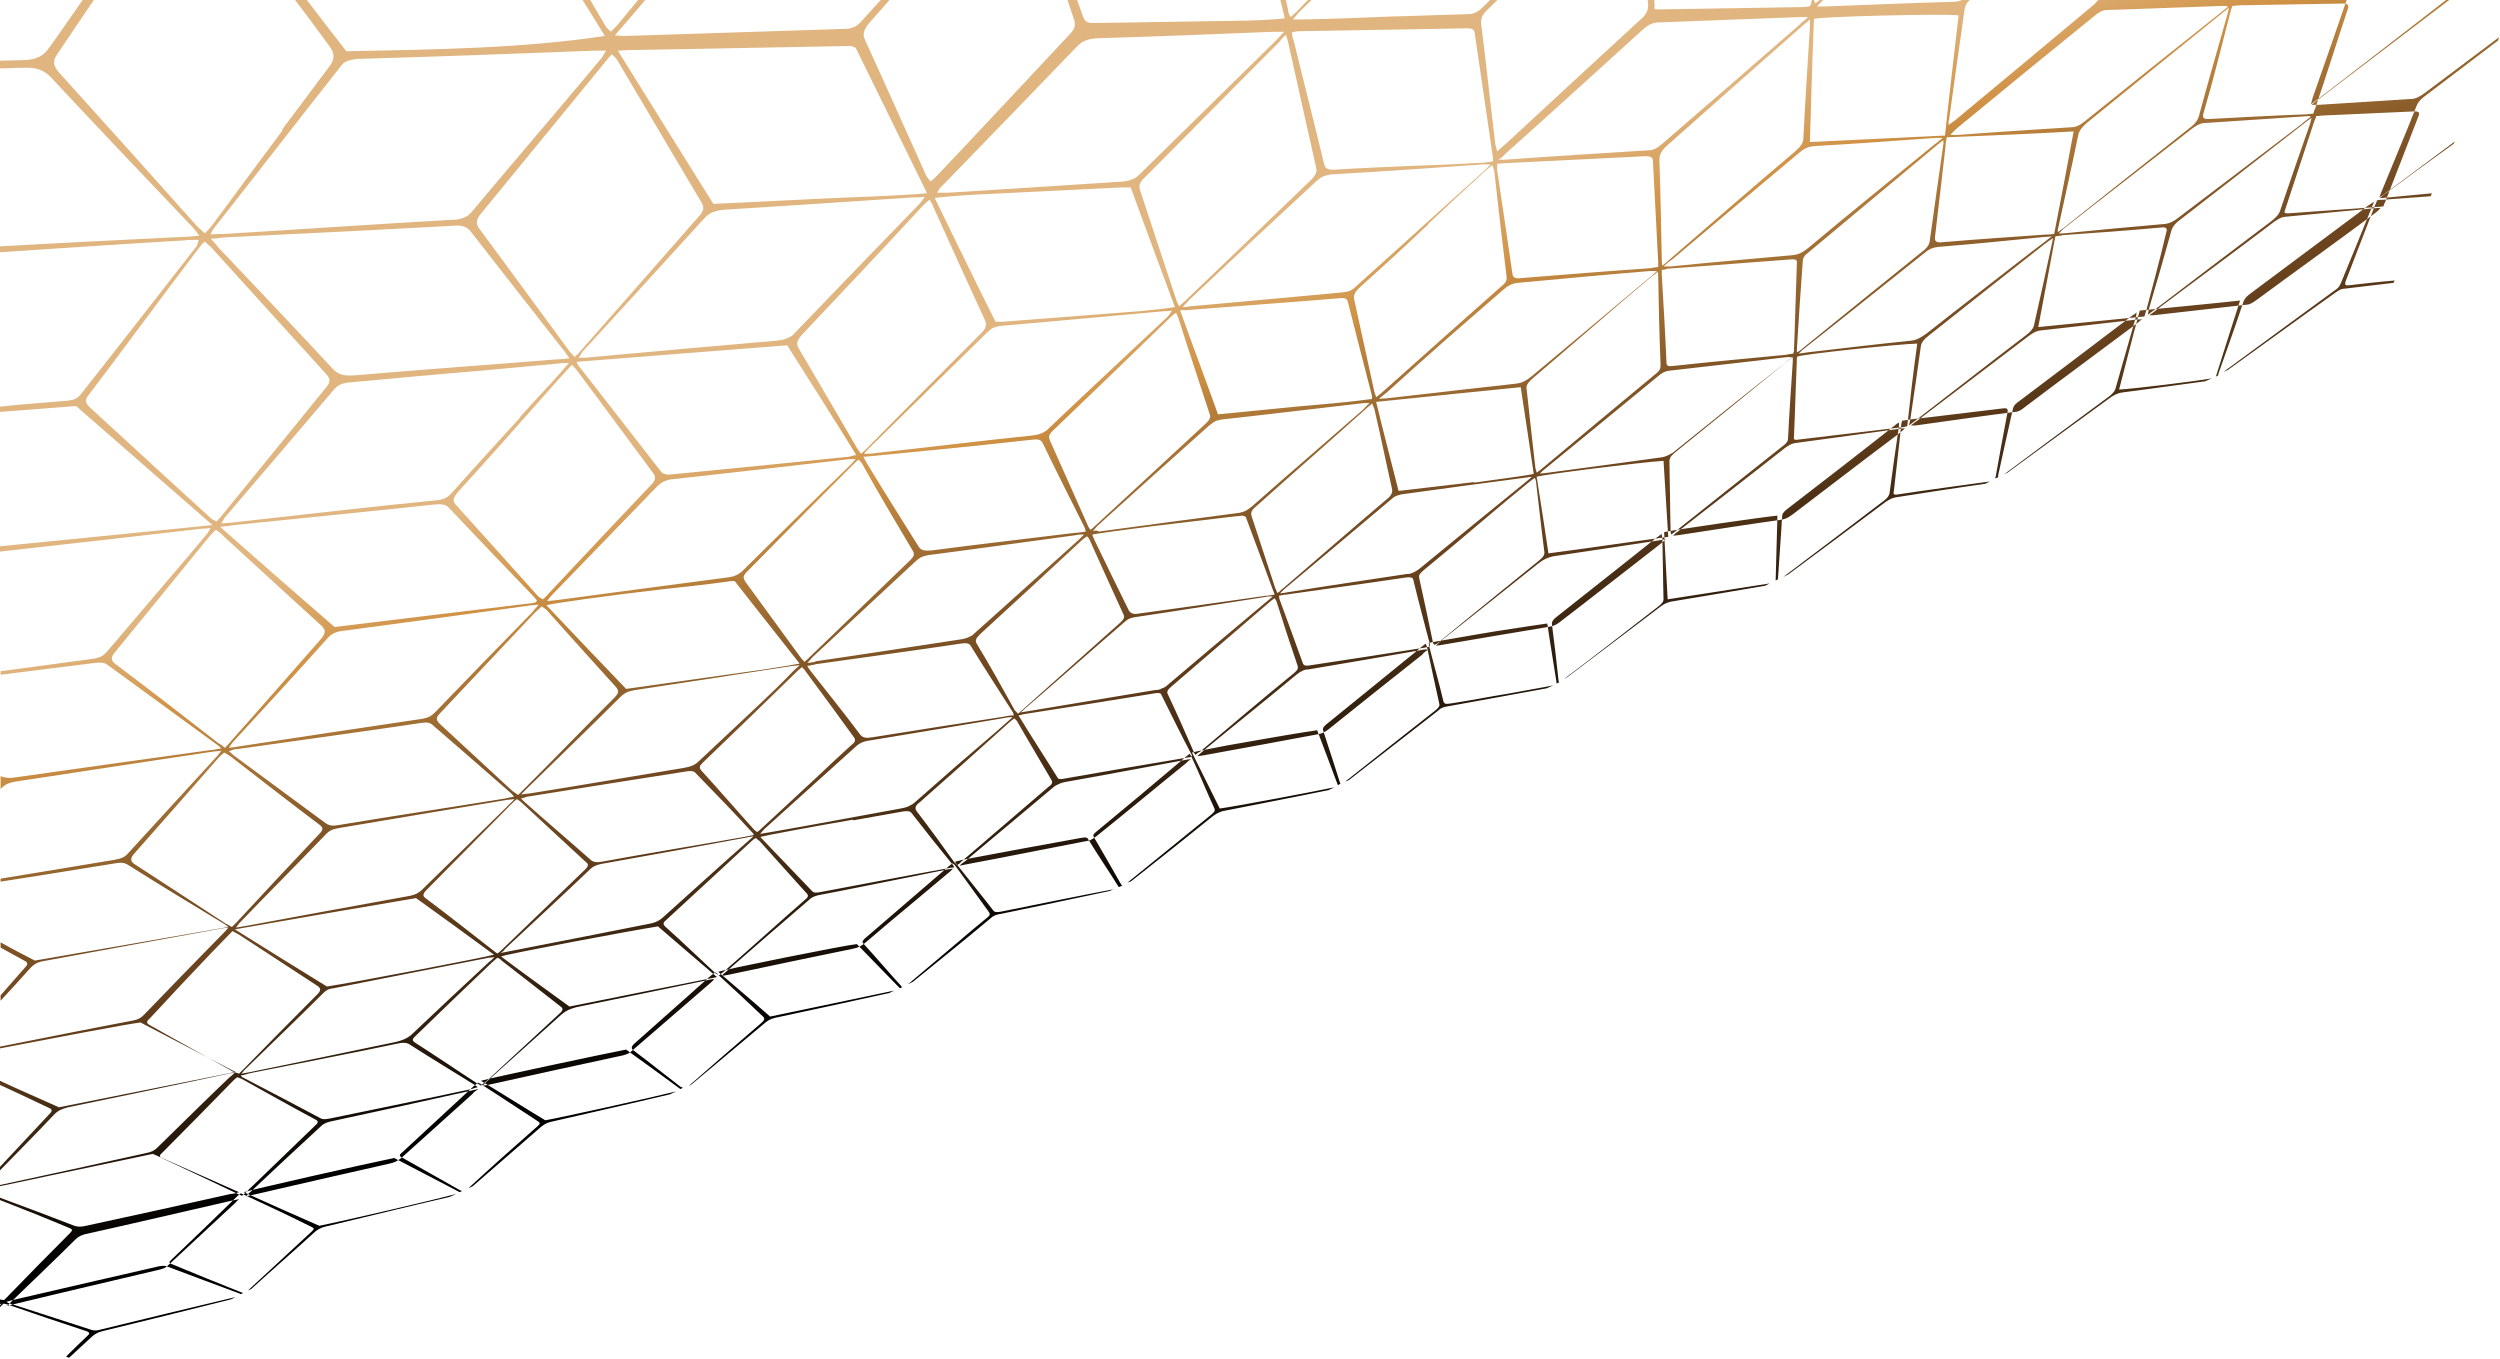 <svg width="1139" height="619" viewBox="0 0 1139 619" fill="none" xmlns="http://www.w3.org/2000/svg">
<path fill-rule="evenodd" clip-rule="evenodd" d="M0 31.145C3.764 31.145 7.259 30.876 11.023 30.876C16.669 30.608 20.164 31.95 23.391 35.441C45.706 59.336 66.945 81.621 87.109 102.832C88.454 104.174 89.26 105.517 90.873 107.396C87.916 107.665 85.496 107.933 83.345 107.933C56.191 109.276 28.499 110.618 0 112.229V114.914C28.499 113.034 56.191 111.155 83.614 109.544C85.765 109.276 87.916 109.276 90.605 109.276C90.067 110.35 90.067 111.424 89.529 112.229C71.516 135.319 54.04 157.872 36.834 179.62C35.489 181.5 33.607 182.305 30.65 182.574C20.433 183.379 10.217 184.185 0 185.259V187.675C11.561 186.869 23.122 185.796 34.683 184.99C56.46 204.053 76.893 221.773 96.788 239.225C64.794 242.447 32.801 245.669 0 248.891V251.307C31.456 247.817 62.106 244.326 92.218 240.836C93.293 240.836 94.1 240.836 95.982 240.568C95.175 241.642 94.906 242.716 94.1 243.521C78.775 261.778 63.45 279.499 48.932 296.682C47.319 298.562 45.974 299.636 42.211 300.173C28.23 302.052 14.25 303.931 0.269 305.811V307.422C14.518 305.542 28.768 303.931 43.017 302.052C45.706 301.784 47.588 301.784 48.932 302.858C66.676 315.745 83.614 328.096 99.746 339.909C100.014 340.178 100.283 340.446 100.821 340.983C98.67 341.252 97.057 341.789 95.444 341.789C66.676 345.816 37.371 349.843 7.259 354.139C4.302 354.676 2.151 354.408 0.269 353.602V359.509C1.882 357.63 3.764 356.556 7.528 356.019C37.64 351.454 67.214 346.89 95.982 342.594C97.326 342.326 98.67 342.326 100.821 342.057C100.014 343.131 99.477 343.937 98.939 344.474C85.227 359.509 71.516 374.276 58.342 388.775C56.998 390.386 55.385 391.191 52.158 391.728C34.952 394.681 17.745 397.366 0.269 400.32V401.662C18.014 398.977 35.489 396.024 52.427 393.339C55.116 392.802 56.729 393.07 58.073 393.876C73.398 403.542 88.454 412.67 102.703 421.262C102.972 421.53 103.241 421.799 104.047 422.336C74.742 427.437 45.706 432.539 15.863 437.64C10.755 434.955 5.377 432.27 0.269 429.317V431.733C3.764 433.613 7.528 435.76 11.023 437.64C12.636 438.445 12.905 439.251 11.561 440.593C7.797 444.889 4.033 449.185 0.269 453.481V455.897C4.84 451.064 9.41 445.963 13.981 440.862C15.325 439.519 16.669 438.445 19.627 437.908C47.05 432.807 73.936 427.974 100.283 423.141C101.359 422.873 102.434 422.873 104.047 422.604C103.241 423.678 102.703 424.215 101.896 425.021C89.529 437.64 77.431 449.99 65.601 462.341C64.257 463.684 63.181 464.489 60.224 465.026C40.329 468.785 20.433 472.812 0 476.84V477.645C23.66 473.081 57.535 466.637 63.988 465.831C78.775 473.618 93.024 480.867 107.274 488.385C80.388 493.754 54.04 499.124 26.886 504.494C18.014 500.467 9.141 496.708 0 492.412V494.291C7.528 497.782 15.056 501.272 22.315 504.763C23.66 505.3 23.928 506.105 22.853 507.179C15.056 515.502 7.528 523.557 0 531.612V533.223C8.335 524.631 16.669 516.308 25.004 507.448C26.348 506.105 27.961 505.3 30.919 504.494C55.385 499.393 79.044 494.56 102.703 489.459C103.778 489.19 105.123 488.922 107.005 488.653C105.929 489.727 105.392 490.264 104.585 490.801C93.293 501.541 82.539 512.28 71.785 522.751C70.44 524.094 69.096 524.899 66.139 525.436C44.361 530.269 22.315 535.102 -0.269 539.935V540.472C23.66 535.371 46.781 530.538 69.634 525.705C83.077 531.612 95.982 537.518 108.887 543.157C107.005 543.694 106.198 543.962 105.123 543.962C83.614 548.795 61.568 553.628 39.253 558.461C36.834 558.998 35.489 558.998 33.876 558.461C22.853 554.165 11.292 549.869 -0.269 545.573V546.647C10.755 550.943 21.509 555.239 31.725 559.535C33.069 560.072 33.069 560.609 31.994 561.683C22.046 571.617 12.636 581.283 3.227 590.948C2.958 591.217 2.42 591.754 1.882 592.291C1.076 592.291 0.269 592.022 -0.269 592.022V593.096C0 593.096 0 593.365 0.269 593.365C0 593.365 -0.269 593.365 -0.269 593.633V594.17C0 594.17 0.269 594.17 0.807 593.902C0.538 594.17 0.269 594.439 -0.269 594.976V595.781C0 595.513 0 595.513 0.269 595.244C0.538 594.976 1.076 594.439 1.613 593.902C2.42 594.17 3.227 594.17 3.764 594.439C16.132 598.734 27.961 602.762 39.522 606.521C40.597 607.058 41.135 607.326 40.06 608.4C36.565 611.622 33.338 614.844 30.112 618.066L31.456 618.603C34.952 615.381 38.715 611.89 42.211 608.669C43.286 607.863 44.361 607.058 46.512 606.521C66.407 601.688 85.765 596.855 105.123 592.022L107.274 590.948C87.109 595.781 66.676 600.614 45.974 605.715C44.361 606.252 43.017 606.252 41.942 605.984C29.574 601.956 16.938 597.929 3.764 593.633C3.495 593.633 3.495 593.365 2.958 593.096C4.571 592.559 5.915 592.291 6.991 592.022C28.768 586.921 50.007 582.088 70.978 577.255C73.129 576.718 74.742 576.45 76.086 576.987C87.378 581.282 98.401 585.31 109.156 589.337C109.424 589.337 109.424 589.606 109.693 589.606L110.769 589.069C110.5 589.069 110.231 588.8 109.962 588.8C99.746 584.773 89.26 580.477 78.237 575.913C77.162 575.644 76.893 575.107 77.7 574.302C87.916 564.636 98.132 554.702 108.618 544.499C108.887 544.231 109.156 544.231 109.693 543.694C110.5 543.962 111.037 544.231 111.575 544.499C122.061 549.332 132.277 554.165 141.956 558.998C143.031 559.535 143.3 559.803 142.225 560.877C132.277 570.006 122.598 579.135 112.919 587.995L114.533 587.189C123.943 578.598 133.89 570.006 143.569 561.146C144.913 560.072 146.258 559.266 148.677 558.729C167.766 554.165 186.317 549.601 204.868 545.305L207.825 543.962C197.878 546.647 156.474 556.313 145.451 558.461C134.428 553.628 122.867 548.527 111.037 543.157C114.264 542.083 165.077 530.538 179.596 527.584C189.812 532.954 199.76 538.055 209.439 543.157L210.514 542.62C210.245 542.62 209.976 542.351 209.707 542.351C201.104 537.518 192.232 532.417 183.091 527.316C182.015 526.779 181.746 526.242 183.091 525.168C193.845 515.234 204.868 505.031 216.16 494.56C216.429 494.291 216.966 494.023 217.773 493.217C218.58 493.754 219.117 493.755 219.655 494.291C228.527 499.93 236.862 505.568 245.196 510.938C246.003 511.475 246.272 512.012 244.927 513.086C234.173 522.483 223.688 531.88 213.471 541.277L215.353 540.472C225.57 531.612 236.055 522.483 246.541 513.354C247.616 512.549 248.691 511.743 250.573 511.206C269.124 506.911 287.138 502.883 305.151 498.587L308.108 497.245C297.354 499.93 254.875 509.327 248.423 510.401C239.013 504.763 229.334 498.587 219.117 492.412C222.344 491.338 277.997 479.524 285.256 478.182C293.859 484.357 301.925 490.264 309.99 496.171L311.066 495.634C310.797 495.365 310.259 495.097 309.99 495.097C303 489.727 296.01 484.089 288.482 478.451C287.407 477.645 287.675 476.571 289.289 475.229C300.58 465.294 311.872 455.092 323.433 444.889C323.971 444.352 324.777 443.815 325.853 443.01C326.659 443.547 327.197 443.815 327.466 444.352C334.456 450.796 341.178 456.971 347.63 463.147C348.437 463.952 348.437 464.758 346.824 466.1C335.532 475.766 324.777 485.163 314.023 494.56L313.754 494.828L315.099 494.023C326.122 484.894 337.145 475.497 348.437 466.1C349.781 465.026 350.856 464.22 353.276 463.684C370.752 459.925 388.227 456.166 405.165 452.407L407.316 451.333C388.496 455.36 369.945 459.119 350.856 463.147C343.328 456.434 335.263 449.722 327.197 442.741C330.154 441.667 384.732 430.659 390.378 430.122C397.099 437.103 403.552 443.547 410.005 450.259L411.08 449.722C410.811 449.453 410.542 449.454 410.542 449.185C404.896 443.01 399.25 436.297 393.336 429.854C392.798 429.317 392.798 428.78 393.873 427.706C406.778 416.698 419.683 405.421 432.857 394.144C433.126 393.876 433.395 393.876 433.933 393.339C434.47 393.607 434.739 393.876 435.008 394.144C440.385 401.394 445.493 408.643 450.602 415.624C451.139 416.429 451.139 416.966 449.795 418.04C445.225 421.799 440.654 425.558 436.352 429.317C428.824 435.76 421.296 441.936 413.768 448.38L415.919 447.306C427.48 437.908 439.579 428.243 451.408 418.309C452.215 417.503 453.29 416.966 454.366 416.698C454.634 416.698 455.172 416.429 455.71 416.429C472.648 412.939 489.048 409.448 505.448 405.958L507.33 405.152C490.392 408.374 473.454 411.865 455.979 415.355C454.366 415.624 453.29 415.624 452.752 415.087C447.375 408.106 441.461 400.857 435.546 393.339C435.277 393.07 435.277 393.07 435.277 392.533C436.621 392.265 437.697 391.996 438.503 391.728C456.785 388.238 474.53 385.016 492.274 381.794C494.156 381.525 495.232 381.257 495.769 382.331C500.34 389.849 505.179 396.829 509.481 403.81C509.481 403.81 509.481 404.079 509.75 404.079H510.019L511.094 403.542H511.363C511.094 403.273 511.094 403.273 510.825 403.005C506.792 396.024 502.76 388.775 498.458 381.525C497.92 380.72 497.92 380.183 499.264 379.109C512.976 367.832 526.688 356.287 540.668 344.474C540.937 344.205 541.475 343.937 542.012 343.4C542.281 343.937 542.55 344.205 542.819 344.742C546.583 352.797 549.809 360.852 553.304 368.369C553.573 369.175 553.573 369.712 551.96 371.054C538.786 381.794 525.881 392.265 513.245 402.468L513.514 402.199L514.858 401.662H515.127C527.494 391.996 539.862 382.062 552.229 372.128C553.573 371.054 554.917 370.249 556.531 369.712C556.799 369.712 557.068 369.443 557.606 369.443C573.737 366.221 589.331 363.268 604.925 360.046H605.193L607.882 358.704C599.01 360.583 563.521 367.295 555.724 368.369C551.691 360.315 547.658 351.991 543.088 342.863C544.701 342.326 550.885 341.252 558.95 339.641C571.318 337.493 583.147 335.345 594.977 333.465C597.128 333.197 598.741 332.928 600.085 332.66C603.311 341.252 606.538 349.575 609.495 357.63H609.764L610.57 357.093H610.839L610.57 356.824C608.151 349.038 605.462 340.983 602.774 332.66C602.505 331.586 603.311 330.781 604.656 329.707C616.485 320.041 628.584 310.375 640.682 300.441C642.833 298.83 644.984 296.951 646.866 295.34C647.673 294.803 648.479 293.997 649.555 293.192C649.823 293.729 649.823 294.266 650.092 294.534C651.974 303.394 653.856 312.255 655.738 320.578C656.007 321.383 655.738 322.189 654.125 323.531C640.145 334.539 626.433 345.279 612.99 356.019H613.259L614.872 355.213L615.141 354.945C628.315 344.742 641.758 334.271 655.2 323.8C656.007 322.994 656.814 322.457 657.889 322.189C658.158 322.189 658.696 321.92 658.964 321.92C674.289 319.235 689.614 316.282 704.67 313.597L707.627 312.255C703.863 313.06 695.798 314.403 687.194 316.014C678.86 317.356 670.794 318.967 662.191 320.309C661.653 320.309 660.846 320.578 660.309 320.578C658.696 320.846 657.889 320.578 657.62 319.504C655.738 311.449 653.318 303.126 651.168 294.534C651.168 293.997 650.899 293.46 650.899 292.923C653.318 292.386 662.997 290.775 673.752 288.896C676.44 288.359 679.129 288.091 681.817 287.554C692.571 285.943 702.519 284.332 704.939 284.063C706.283 293.46 707.896 302.589 709.24 311.449L710.316 310.912C710.316 310.644 710.047 310.375 710.047 309.838C709.24 301.784 708.165 293.192 707.09 284.6C706.821 283.258 707.627 282.184 709.778 280.573C724.296 269.028 739.083 257.483 754.139 245.4C754.946 244.863 756.021 244.058 757.097 243.253C757.097 244.058 757.365 244.595 757.365 245.132C757.634 254.798 757.634 263.926 757.903 272.787C757.903 274.129 757.365 274.934 755.215 276.545C740.965 287.554 726.985 298.562 713.004 309.033L712.736 309.301L714.08 308.496C728.06 298.025 742.041 287.285 756.29 276.545C757.903 275.203 759.247 274.666 761.129 274.129C775.648 271.713 790.166 269.296 804.146 266.88L806.297 265.806C790.703 268.222 775.648 270.639 759.785 273.055C759.247 263.121 758.71 252.918 758.172 242.447C760.861 241.642 805.491 235.198 809.792 234.929C809.523 244.863 809.255 254.798 808.986 264.463L810.061 263.926C810.061 263.658 810.061 263.389 810.061 263.389C810.599 254.261 811.405 244.863 811.943 235.198C811.943 234.392 812.212 233.587 813.825 232.244C830.225 219.625 846.894 206.738 863.563 193.582C863.832 193.313 864.101 193.045 865.176 192.508C865.176 193.313 865.176 193.582 865.176 194.119C863.563 204.59 862.219 214.792 860.875 224.727C860.606 225.801 860.068 226.875 858.186 228.217C842.593 240.031 827.537 251.576 812.481 262.852L814.632 261.778C829.15 251.039 843.937 240.031 858.993 228.754C860.606 227.68 861.95 226.875 863.563 226.606C877.275 224.458 890.986 222.31 904.429 220.431L906.58 219.357C892.869 221.236 878.888 223.116 864.639 225.264C863.294 225.532 862.488 225.264 862.757 224.458C863.832 214.256 865.176 204.053 866.252 193.045C866.252 192.776 866.521 192.508 866.521 191.702C867.865 191.434 868.94 191.434 869.747 191.165C884.265 189.554 898.514 187.675 912.495 186.064C914.377 185.796 914.915 186.332 914.646 187.675C912.764 197.878 910.882 207.543 909.269 216.94C909.269 217.209 909 217.746 909 218.014L910.344 217.477C910.344 217.209 910.344 216.94 910.344 216.672C912.495 207.006 914.646 196.804 917.065 186.332C917.334 185.259 917.603 184.453 919.485 183.111C936.692 170.223 953.899 157.067 971.643 143.642C972.181 143.374 972.45 143.105 973.525 142.3C973.256 143.105 973.256 143.374 973.256 143.911C970.03 155.188 966.804 166.464 963.846 176.935C963.577 178.009 963.04 178.815 961.158 180.426C944.758 192.508 928.895 204.321 913.033 216.135L914.646 215.329C929.702 204.321 945.026 193.045 960.62 181.768C963.04 179.889 964.922 179.083 966.804 178.815C979.709 177.204 992.345 175.324 1004.71 173.713L1007.67 172.371C1000.14 173.713 971.643 177.204 965.459 177.472C968.417 166.196 971.374 154.382 974.869 141.495C990.732 139.884 1005.79 138.541 1020.57 136.93C1016.81 148.744 1013.05 160.289 1009.55 171.565L1010.63 171.028C1010.63 170.76 1010.63 170.76 1010.63 170.492C1014.39 159.752 1018.42 148.744 1022.19 137.199C1022.73 135.856 1023.8 134.782 1025.68 133.44C1040.47 122.432 1055.26 111.424 1070.31 100.147C1073 98.267 1075.69 96.12 1078.11 94.24C1079.19 93.435 1080.26 92.898 1081.6 91.824C1081.34 92.629 1081.07 93.435 1080.8 93.972C1075.96 106.054 1071.12 117.599 1066.55 128.875C1066.01 129.949 1065.74 131.023 1063.59 132.366C1046.38 144.985 1029.45 157.335 1013.05 169.418L1014.93 168.612C1031.06 157.067 1047.19 145.253 1063.86 133.44C1065.47 132.366 1066.55 131.56 1067.89 131.56C1075.42 130.755 1082.95 129.681 1090.48 128.875L1091.01 127.801C1084.29 128.338 1077.3 129.144 1070.31 129.949C1068.43 130.218 1068.16 129.681 1068.7 128.07C1073 117.062 1077.3 105.785 1081.87 93.972C1082.14 93.166 1082.68 92.361 1082.95 91.287C1084.02 91.018 1084.83 91.018 1085.64 91.018C1092.9 90.481 1100.16 89.944 1107.41 89.407L1107.95 88.065C1100.42 88.87 1092.9 89.407 1085.37 90.213C1085.1 90.213 1084.83 90.213 1084.29 90.213C1085.37 89.407 1085.91 88.602 1086.98 88.065C1097.2 80.547 1107.41 73.029 1117.9 65.512L1118.44 64.438C1107.41 72.761 1096.39 80.816 1085.64 88.87C1085.37 89.139 1084.83 89.407 1084.02 89.944C1084.29 89.139 1084.56 88.602 1084.83 87.796C1089.94 75.177 1095.59 62.021 1100.96 48.328C1101.5 46.986 1102.31 45.643 1104.46 44.032C1115.48 35.709 1126.77 27.117 1138.06 18.526L1138.6 16.915C1127.31 25.506 1116.02 33.83 1105 42.153C1102.04 44.301 1100.42 45.106 1098.27 45.106C1084.29 45.912 1070.04 46.986 1055.79 47.791C1054.99 47.791 1054.18 47.791 1053.11 47.791C1054.18 46.986 1054.99 46.18 1055.79 45.643C1075.96 30.339 1096.66 14.498 1117.63 -1.343C1119.78 -2.954 1121.13 -3.759 1122.74 -3.759C1122.74 -3.759 1122.74 -3.759 1123.01 -3.759H1118.98C1118.71 -3.491 1118.17 -3.222 1117.9 -2.685C1096.39 13.961 1075.42 30.339 1054.72 46.18C1054.45 46.449 1053.91 46.717 1052.84 47.523C1053.11 46.449 1053.38 45.643 1053.64 44.569C1058.75 30.071 1063.86 15.304 1069.24 -0.269C1069.78 -1.611 1070.31 -2.685 1071.39 -3.759H1050.96C1039.93 -3.491 1028.91 -2.954 1017.89 -2.417C1017.35 -2.417 1016.81 -2.417 1015.74 -2.417C1016.27 -2.685 1016.54 -3.222 1017.08 -3.491H1016C1015.74 -3.491 1015.74 -3.222 1015.47 -3.222V-3.491H1013.85C1013.58 -3.222 1013.58 -2.685 1013.32 -2.148C1011.7 -2.148 1010.63 -1.88 1009.55 -1.88C993.151 -1.611 976.482 -1.343 959.545 -1.074C957.394 -1.074 956.587 -1.611 956.587 -3.491H957.125C957.125 -2.954 956.856 -2.685 956.856 -2.148C956.587 -0.537 955.512 0.805 953.63 2.416C932.121 20.405 911.151 37.857 890.449 55.04C889.642 55.577 888.836 56.114 887.76 56.92C887.76 55.846 887.76 55.041 888.029 54.235C890.18 38.394 892.6 21.748 895.019 4.564C895.288 2.685 895.826 1.342 898.246 -0.806C899.321 -1.611 900.396 -2.685 901.472 -3.491H899.321C899.052 -3.222 898.783 -3.222 898.514 -2.954C895.557 -0.537 893.406 0.537 890.718 0.805C871.36 1.342 851.734 2.148 831.569 2.953C830.494 2.953 829.419 2.953 827.805 2.953C829.15 1.611 829.956 0.537 831.032 -0.269C832.107 -1.343 833.451 -2.417 834.527 -3.491H833.183C832.376 -2.685 831.301 -1.88 830.225 -1.074C829.419 -0.269 828.343 0.537 826.999 1.611C826.73 0.805 826.461 0.268 826.461 -0.537C826.461 -1.611 826.461 -2.685 826.73 -3.491H825.386C825.386 -2.417 825.386 -1.074 825.386 -0C825.386 0.805 825.117 1.342 825.117 2.148C824.848 2.416 824.579 2.416 824.579 2.685C824.579 2.685 824.31 2.953 824.042 2.953C823.235 2.953 822.428 3.222 821.622 3.222C799.576 3.49 776.992 4.027 753.87 4.296C753.87 1.879 753.601 -0.806 753.601 -3.491H750.644C750.644 -1.611 750.644 0.268 750.913 2.148C750.913 4.833 750.106 6.712 746.88 9.397C726.178 28.46 706.014 46.986 686.388 65.243C685.043 66.317 683.968 67.391 682.086 69.002C681.817 67.659 681.548 66.854 681.279 65.78C679.129 48.328 677.247 30.071 674.827 11.008C674.558 8.86 675.096 6.981 677.515 4.564C680.473 1.879 683.161 -1.074 686.119 -3.759H682.893C680.473 -1.611 678.053 0.805 675.902 2.953C673.751 5.101 671.87 6.444 668.912 6.444C657.351 6.712 645.791 7.249 633.961 7.518C620.787 8.055 607.344 8.592 593.901 8.86C592.557 8.86 590.944 8.86 589.062 8.86C590.138 7.518 590.944 6.712 591.751 5.638C594.977 2.416 598.203 -0.537 601.429 -3.759H599.547C596.859 -0.806 593.901 1.879 591.213 4.833C590.406 5.638 589.331 6.712 587.987 7.786C587.449 6.712 586.911 5.907 586.911 4.833C586.374 1.879 585.567 -0.806 585.029 -3.759H582.341C583.416 0.268 584.492 4.296 585.298 8.323C584.223 8.592 577.501 9.129 568.091 9.397C545.508 9.665 522.386 10.203 498.727 10.471C498.458 10.471 497.92 10.471 497.651 10.471C495.769 10.471 494.425 9.934 493.618 8.055C492.274 4.027 490.661 -0 489.317 -4.028H485.015C486.359 0.268 487.973 4.564 489.317 8.86C490.123 11.276 489.855 13.156 487.166 15.841C466.464 37.857 446.569 59.336 426.942 80.01C426.136 80.816 425.329 81.621 423.985 82.695C423.178 81.621 422.641 81.084 422.103 80.279C413.231 60.679 404.09 40.005 394.142 18.257C392.798 15.572 393.604 13.424 396.024 10.471C400.326 5.638 404.627 0.805 408.929 -4.296H405.165C400.863 0.537 396.562 5.101 392.26 9.934C391.185 11.008 390.378 11.813 389.034 12.35C388.765 12.35 388.496 12.619 388.227 12.619C387.958 12.619 387.69 12.887 387.421 12.887C386.614 13.156 386.076 13.156 385.001 13.156C352.738 14.23 319.4 15.304 285.256 16.378C283.911 16.378 282.836 16.378 280.147 16.109C281.761 14.23 282.836 12.887 283.911 11.813C288.482 6.444 293.052 1.074 297.892 -4.565H294.397C289.826 1.074 285.525 6.444 280.954 11.813C280.147 12.619 279.341 13.424 278.265 14.498C277.459 13.424 276.383 12.887 275.846 11.813C272.619 6.444 269.393 0.805 266.167 -4.833H262.403C266.974 2.416 271.275 9.397 275.577 16.378C238.206 22.016 198.953 22.553 157.818 23.358C151.903 15.841 145.989 8.055 139.805 -0H134.428C139.805 6.981 144.913 13.961 150.021 20.942C152.441 24.164 152.71 26.849 150.021 30.339C142.762 40.005 135.503 49.671 128.513 59.068L128.782 59.336C117.759 74.103 107.005 88.602 96.519 102.832C95.713 103.906 94.906 104.711 93.293 106.322C91.68 104.711 90.605 103.906 89.798 103.1C70.171 81.084 49.201 57.725 26.886 33.024C24.197 30.071 23.928 27.654 26.079 24.701C31.456 16.646 37.102 8.323 42.748 -0H37.64C32.532 7.249 27.692 14.498 22.584 21.479C19.896 25.506 16.669 27.386 9.948 27.386C6.722 27.386 3.227 27.654 -0.269 27.654V31.145H0ZM107.542 547.721C97.057 557.387 86.841 567.052 76.624 576.45C75.549 577.524 74.473 578.061 72.053 578.598C50.545 583.699 28.499 588.8 6.453 594.17C5.646 594.439 4.84 594.439 3.227 594.976C4.302 593.902 4.84 593.365 5.377 592.828C14.787 583.699 24.735 574.302 34.414 564.636C35.758 563.294 37.371 562.488 40.329 561.951C62.106 557.118 83.614 552.017 104.854 547.184C105.929 546.916 107.274 546.647 108.887 546.379C108.349 546.916 107.811 547.184 107.542 547.721ZM99.477 338.567C84.69 327.022 69.096 314.94 52.696 302.589C50.814 301.247 50.276 299.904 51.889 297.756C66.139 280.304 80.657 262.584 95.444 244.326C96.251 243.521 97.057 242.447 98.401 241.373C99.746 242.447 101.09 243.253 101.896 244.326C117.49 258.557 132.277 272.25 146.526 285.137C148.408 287.017 148.408 288.359 146.526 290.775C132.546 306.616 118.834 322.457 105.392 337.493C104.585 338.567 103.778 339.372 102.434 340.715C101.359 339.641 100.283 339.104 99.477 338.567ZM358.653 157.335C369.676 174.787 380.162 191.165 390.109 207.275C388.765 207.543 387.69 207.812 386.883 208.08C360.535 210.765 333.65 213.45 305.958 216.135C303.807 216.403 302.194 216.135 301.118 214.793C289.289 199.489 276.652 183.379 263.478 166.464C263.21 166.196 263.21 165.927 262.672 164.853C296.279 162.168 327.735 159.752 358.653 157.335ZM263.478 163.242C264.285 162.168 264.823 161.094 265.36 160.289C283.374 140.689 301.925 120.284 320.745 99.61C321.551 98.805 322.358 97.999 323.164 97.462C325.046 96.388 326.928 95.851 329.617 95.583C359.191 93.703 387.958 91.824 415.919 89.944C417.532 89.944 419.146 89.944 421.296 89.676C420.49 90.75 419.952 91.824 419.146 92.629C399.519 112.766 380.43 132.634 361.879 151.966C361.611 152.234 361.342 152.503 361.073 152.771C359.191 154.114 357.04 154.919 354.083 155.188C326.659 157.604 298.43 160.02 269.662 162.705C267.78 162.974 266.167 162.974 263.747 162.974C263.747 163.242 263.747 163.242 263.478 163.242ZM541.475 141.226C565.134 139.347 587.987 137.736 610.57 135.856C612.721 135.588 613.797 136.125 614.066 137.467C617.83 152.503 621.594 166.733 625.089 180.426C625.089 180.694 625.089 180.963 625.089 181.768C613.528 183.379 602.236 184.185 590.675 185.259C578.846 186.332 567.016 187.675 554.917 188.749C549.54 173.713 543.626 158.141 537.711 141.495C537.98 141.495 538.248 141.226 538.517 141.226C539.593 141.494 540.668 141.226 541.475 141.226ZM538.786 139.884C539.862 138.541 540.937 137.736 541.744 136.662C560.563 118.941 579.921 100.952 599.547 82.695C600.623 81.889 601.429 81.084 602.505 80.547C603.58 80.01 604.925 79.742 606.269 79.473C629.928 78.131 652.781 76.52 675.365 74.909C676.44 74.909 677.516 74.909 679.129 74.909C677.784 76.251 676.978 77.057 676.171 77.862C656.276 95.851 636.918 113.303 617.83 130.486C616.485 131.829 615.141 132.634 613.528 132.903C612.99 132.903 612.453 133.171 611.915 133.171C589.062 135.319 565.672 137.467 541.744 139.615C540.937 139.884 540.13 139.884 538.786 139.884ZM659.771 153.845C668.106 146.596 676.44 139.347 684.775 132.097C686.925 130.218 688.807 129.144 691.496 128.875C711.66 126.996 731.824 125.117 751.451 123.506C752.526 123.506 753.333 123.506 754.946 123.506C753.064 125.117 751.988 126.191 750.913 126.996C732.9 142.031 715.155 157.067 697.68 171.565C695.26 173.445 693.378 174.519 690.689 174.787C682.086 175.861 673.214 176.667 664.342 177.741C653.587 179.083 642.564 180.157 631.541 181.5C630.735 181.5 629.928 181.5 628.315 181.768C628.584 181.5 628.853 181.231 629.122 180.963C630.197 180.157 631.003 179.352 631.81 178.815C640.951 170.492 650.361 162.168 659.771 153.845ZM755.215 123.774C755.483 124.58 755.483 125.385 755.483 126.191C755.752 140.152 756.021 153.577 756.559 166.464C756.559 167.807 756.29 168.881 754.139 170.492C736.395 185.259 719.188 199.489 702.25 213.719C701.712 214.256 701.175 214.524 700.099 215.329C699.83 214.524 699.83 213.987 699.562 213.45C698.217 201.905 696.873 189.554 695.529 177.204C695.26 175.861 695.798 174.787 697.68 172.908C715.693 157.604 733.706 141.763 752.526 125.922C753.333 125.385 754.139 124.848 755.215 123.774ZM692.84 176.398C694.991 190.091 696.873 203.247 698.755 215.866C697.411 216.403 685.043 218.014 671.601 219.894V219.625C661.115 220.968 650.361 222.042 639.607 223.384C638.8 223.384 637.994 223.653 637.187 223.653C633.961 210.765 630.466 197.609 626.971 183.111C650.092 180.694 671.601 178.546 692.84 176.398ZM697.948 217.209C696.335 218.551 695.529 219.357 694.453 220.162C678.591 233.05 662.728 245.937 647.404 258.557C645.791 259.899 644.446 260.704 642.833 261.241C642.295 261.51 641.758 261.51 640.951 261.51C623.207 264.195 604.925 266.88 586.642 269.833C585.567 270.102 584.492 270.102 583.147 270.37C583.954 269.565 584.492 269.028 585.029 268.491C601.161 255.066 617.292 241.373 633.961 227.412C635.036 226.338 636.112 225.801 637.456 225.532C637.725 225.532 637.994 225.264 638.263 225.264C657.889 222.579 677.247 219.894 696.066 217.477C696.604 217.209 697.142 217.477 697.948 217.209ZM634.23 222.847C634.499 224.458 633.961 225.801 631.541 227.68C615.679 241.105 600.354 254.529 585.029 267.685C584.223 268.222 583.416 269.028 582.61 269.833C582.341 269.833 582.341 270.102 582.072 270.102L581.803 269.833C581.534 269.028 581.265 268.491 580.996 267.954C577.501 257.483 574.006 246.474 570.242 235.198C569.705 233.587 570.242 232.244 572.662 230.365C588.524 216.135 604.925 201.905 621.325 187.138C622.4 186.064 623.744 184.99 625.089 183.916L625.358 184.185C625.626 184.99 625.895 185.796 626.164 186.332C629.122 198.952 631.541 211.034 634.23 222.847ZM180.402 474.692C158.625 479.256 136.579 483.82 114.264 488.385C112.919 488.653 111.575 488.922 109.962 489.19C110.5 488.653 110.769 488.116 111.306 487.579C123.136 476.034 135.234 464.489 147.333 452.407C148.408 451.333 149.484 450.527 151.903 450.259C176.1 445.426 199.76 440.862 222.881 436.297C223.419 436.297 223.957 436.297 225.301 436.029C224.226 437.103 223.419 437.908 222.612 438.445C210.514 449.722 198.684 460.73 187.392 471.47C185.51 473.081 183.628 473.886 180.402 474.692ZM216.698 494.56C216.966 494.828 217.235 494.828 217.504 495.365C216.429 495.634 215.622 495.902 214.816 496.171C193.576 500.735 172.336 505.031 150.29 509.595C148.408 509.864 147.333 510.132 146.258 509.595C134.697 503.42 122.867 497.245 110.5 490.801C110.231 490.801 110.231 490.533 109.693 489.996C111.575 489.727 112.651 489.19 113.995 488.922C136.848 484.357 159.163 480.061 180.94 475.497C183.091 474.96 184.704 474.96 186.048 475.497C196.533 482.209 206.75 488.385 216.698 494.56ZM301.656 268.491C311.603 267.417 321.551 266.343 331.23 265C332.574 264.732 333.918 264.732 334.725 264.732C344.942 277.888 354.889 290.238 364.299 302.321C363.224 302.589 357.04 303.663 348.168 305.005C327.197 307.959 306.495 310.912 285.256 313.866C273.695 301.784 261.596 289.164 248.96 275.74C251.38 274.934 278.265 271.176 301.656 268.491ZM249.229 273.861C250.036 272.787 250.573 271.981 251.38 271.176C266.974 255.066 283.105 238.42 299.505 221.505C300.58 220.431 301.387 219.894 302.462 219.357C303.807 218.82 305.151 218.283 307.033 218.283C333.65 215.329 359.46 212.376 385.001 209.423C386.345 209.154 387.69 209.154 389.84 209.154C388.765 210.228 388.227 211.034 387.421 211.839C370.483 228.217 354.083 244.595 337.951 260.436C337.682 260.704 337.145 260.973 336.876 261.241C335.263 262.315 333.65 262.852 331.23 263.121C306.226 266.343 280.685 269.833 254.337 273.324C252.724 273.592 251.38 273.592 249.229 273.861ZM345.479 321.383C336.338 329.975 327.466 338.298 318.594 346.622C316.712 348.501 314.83 349.306 311.603 349.843C288.751 353.602 265.629 357.63 241.97 361.389C240.626 361.657 239.281 361.657 237.399 361.926C238.475 360.852 239.281 360.046 240.357 358.972C254.068 345.548 268.318 331.855 282.567 317.625C284.449 315.745 286.062 314.94 289.289 314.403C304.613 311.986 319.669 309.838 334.725 307.422C343.597 306.079 352.47 304.737 361.073 303.394C361.879 303.394 362.686 303.126 364.299 303.126C364.299 303.126 364.299 303.126 364.03 303.394C362.686 304.468 361.879 305.274 361.073 306.079C355.965 311.449 350.588 316.551 345.479 321.383ZM343.06 379.646C343.328 379.914 343.328 379.914 343.328 380.451C341.715 380.72 340.64 380.988 339.296 381.257C318.056 385.016 296.548 388.506 274.501 392.533C272.082 393.07 270.469 392.802 269.393 391.996C259.714 383.405 249.229 374.545 238.744 365.147C238.206 364.61 237.937 364.342 237.399 363.805C238.475 363.536 239.281 363.268 240.088 362.999C264.823 358.972 289.02 355.213 312.679 351.454C314.561 351.186 315.905 351.186 316.712 351.991C325.853 361.389 334.725 370.517 343.06 379.646ZM249.498 278.425C260.252 290.507 270.737 302.052 280.685 313.06C282.029 314.671 282.029 315.745 279.879 317.893C265.898 331.855 252.455 345.816 239.013 359.241C238.206 360.046 237.399 360.852 236.055 362.194C234.98 361.388 234.173 360.852 233.367 360.315C222.881 350.649 211.858 340.446 200.297 329.707C198.684 328.096 198.415 327.022 200.566 324.874C214.547 310.107 228.796 294.803 243.583 279.23C244.39 278.425 245.465 277.619 246.809 276.277C247.885 277.082 248.96 277.619 249.498 278.425ZM242.239 279.23C227.183 294.534 212.665 309.57 198.415 324.337C196.802 325.948 195.458 327.022 191.963 327.559C164.54 331.586 136.579 335.882 108.08 340.178C107.005 340.446 105.929 340.446 104.316 340.715C104.854 339.641 105.392 339.104 105.929 338.298C120.179 322.726 134.697 307.153 149.215 290.775C151.097 288.628 153.517 287.554 157.281 287.285C185.51 283.526 213.202 279.767 240.357 276.008C241.701 275.74 243.045 275.74 245.465 275.471C244.121 277.082 243.045 278.156 242.239 279.23ZM108.349 341.252C136.579 337.224 164.54 333.465 191.425 329.438C194.383 328.901 195.996 329.17 197.34 330.512C209.707 341.252 221.537 351.454 232.829 361.389C233.367 361.926 233.635 362.194 234.173 362.999C232.56 363.268 231.216 363.536 230.14 363.805C205.406 367.832 180.133 371.591 154.323 375.887C151.635 376.424 150.022 376.155 148.408 375.082C134.966 365.147 120.716 354.676 106.198 343.937C105.66 343.4 105.123 342.863 104.316 342.326C105.929 341.52 107.274 341.252 108.349 341.252ZM154.592 377.229C180.133 372.934 205.406 368.638 229.872 364.61C230.947 364.342 232.291 364.342 234.442 364.073C233.098 365.416 232.291 366.221 231.485 367.027C218.311 379.914 205.137 392.802 192.501 405.152C190.887 406.763 189.006 407.837 185.51 408.374C161.582 412.67 137.116 417.235 112.382 421.799C111.037 422.067 109.424 422.336 107.542 422.604C108.08 421.799 108.618 420.993 109.156 420.457C121.792 407.3 134.966 394.144 148.14 380.451C149.753 378.572 151.366 377.766 154.592 377.229ZM189.543 409.18C201.911 418.04 213.74 426.632 225.032 434.955C221.806 436.029 159.969 447.843 148.946 449.453C135.772 441.399 122.061 432.807 107.005 423.41C135.772 418.309 162.658 413.744 189.543 409.18ZM224.763 433.076C214.816 425.289 204.599 417.235 193.845 409.18C192.769 408.374 192.501 407.569 193.845 405.958C206.75 392.802 219.924 379.646 233.367 365.953C233.904 365.416 234.442 364.879 235.517 364.073C236.324 364.61 237.131 365.147 237.668 365.684C247.885 375.082 257.564 384.21 266.974 392.802C268.049 393.607 268.318 394.413 266.705 396.024C253.531 408.643 240.895 420.993 228.258 433.076C227.99 433.344 227.452 433.881 226.645 434.418C225.839 433.881 225.301 433.613 224.763 433.076ZM230.14 432.27C242.777 420.456 255.682 408.643 268.587 396.292C269.931 394.95 271.275 394.144 273.964 393.607C296.548 389.58 318.594 385.553 340.371 381.525C341.178 381.257 341.984 381.257 343.328 380.988C342.253 382.062 341.446 382.599 340.909 383.136C327.466 394.95 314.561 406.763 301.656 418.309C300.312 419.383 298.967 420.188 296.548 420.725C275.039 425.021 252.993 429.317 230.947 433.613C230.14 433.881 229.334 433.881 227.99 434.15C229.065 433.613 229.603 433.076 230.14 432.27ZM319.4 350.917C318.594 349.843 318.594 349.038 319.938 347.695C334.187 334.002 348.706 320.041 363.493 305.542C364.03 305.005 364.568 304.737 365.375 303.931C366.181 304.737 366.719 305.274 366.988 305.811C374.784 316.282 382.044 326.216 389.034 335.882C389.84 336.956 389.84 338.03 387.958 339.372C382.581 344.205 377.473 349.038 372.365 353.871C363.493 362.194 354.62 370.249 346.017 378.303C345.748 378.572 345.479 378.572 344.942 379.109C344.404 378.572 343.866 378.303 343.597 378.035C336.069 369.712 328.004 360.315 319.4 350.917ZM348.168 377.766C361.611 365.684 375.591 353.065 389.572 340.446C390.916 339.104 392.26 338.298 394.142 337.761C394.68 337.761 394.949 337.493 395.486 337.493C416.726 334.002 437.428 330.512 458.13 327.022C458.936 326.753 459.743 326.753 461.356 326.753C458.667 329.17 456.516 331.049 454.366 332.928C441.729 343.668 429.362 354.408 417.264 365.147C416.188 366.221 415.113 366.758 414.037 367.295C412.962 367.832 411.618 368.101 410.273 368.369C390.916 371.86 371.289 375.618 351.125 379.109C349.781 379.377 348.168 379.646 346.286 379.914C347.092 379.109 347.63 378.303 348.168 377.766ZM457.592 326.485C437.965 329.438 418.07 332.66 397.637 335.882C394.68 336.419 393.067 336.15 391.991 334.808C385.001 325.411 377.204 315.745 369.407 305.811C368.87 305.005 368.332 304.468 367.794 303.394C369.676 303.126 370.752 302.857 371.827 302.589C394.411 299.367 416.457 296.414 437.965 293.192C440.116 292.923 441.461 292.923 442.267 294.266C448.72 304.737 455.172 314.671 461.356 324.337C461.625 324.605 461.625 325.142 461.894 325.948C459.743 325.948 458.667 326.216 457.592 326.485ZM367.794 302.052C368.87 300.978 369.407 300.173 370.214 299.367C385.539 285.137 401.132 270.639 416.995 255.872C417.801 255.066 418.608 254.529 419.414 253.992C420.49 253.455 421.565 253.187 422.91 252.918C445.762 249.965 468.346 246.743 490.392 243.79C491.468 243.521 492.543 243.521 493.887 243.521C492.812 244.595 492.274 245.132 491.468 245.937C475.336 260.436 459.474 274.666 443.88 288.628C443.343 289.164 442.805 289.701 441.998 289.97C440.923 290.507 439.579 291.044 437.697 291.312C416.188 294.534 394.142 298.025 371.827 301.247C371.021 301.784 369.676 301.784 367.794 302.052ZM444.956 293.192C444.149 291.849 444.687 290.775 446.569 288.896C461.894 274.934 477.487 260.436 493.081 245.937C493.618 245.4 494.156 245.132 495.232 244.326C495.769 244.863 496.038 245.132 496.307 245.669C501.684 257.483 506.792 269.028 511.901 280.036C512.438 281.11 512.169 281.915 510.556 283.526C495.232 297.219 480.176 310.644 465.389 323.8C465.12 324.068 464.582 324.605 463.776 325.142C463.238 324.605 462.969 324.068 462.431 323.8C456.785 313.597 451.139 303.394 444.956 293.192ZM466.464 323.263C481.52 310.375 496.576 296.951 512.169 283.526C512.707 283.258 512.976 282.721 513.514 282.452C514.589 281.647 515.933 281.378 517.547 281.11C537.442 278.156 557.068 274.934 576.426 271.981C577.232 271.713 578.308 271.713 579.652 271.713C579.652 271.713 579.652 271.713 579.921 271.713C578.577 272.787 577.77 273.592 576.695 274.397C561.639 287.017 546.583 299.636 532.065 311.986C531.258 312.792 530.452 313.329 529.376 313.597C528.57 314.134 527.494 314.403 526.15 314.403C507.061 317.624 487.704 320.846 468.077 324.068C467.002 324.337 466.195 324.337 464.582 324.605C465.658 324.337 465.926 323.8 466.464 323.263ZM576.695 271.444C557.875 274.129 538.786 276.814 519.16 279.499C516.471 280.036 515.127 279.499 514.32 278.156C509.212 267.685 503.835 256.946 498.458 245.669C498.189 245.132 497.92 244.326 497.651 243.521C500.609 242.984 511.901 241.373 524.806 239.762C533.947 238.688 542.819 237.614 551.96 236.54C558.144 235.735 563.252 235.198 565.941 234.929C566.478 234.929 567.016 235.198 567.554 235.466C572.124 247.548 576.426 259.362 580.728 270.907C578.846 271.176 577.77 271.444 576.695 271.444ZM497.92 241.91C498.727 241.105 499.264 240.299 500.071 239.494C516.471 224.727 533.409 209.423 550.616 194.119C552.229 192.776 553.573 191.702 555.186 191.434C555.455 191.434 555.993 191.165 556.262 191.165C578.308 188.749 600.085 186.064 621.325 183.648C622.131 183.648 622.938 183.648 624.013 183.648C622.669 184.722 621.862 185.796 621.056 186.601C603.849 201.636 586.911 216.135 570.511 230.633C569.167 231.707 568.091 232.513 566.747 233.05C566.478 233.05 566.478 233.05 566.209 233.318C566.209 233.318 566.209 233.318 565.941 233.318C565.672 233.318 565.403 233.318 565.134 233.587C544.163 236.272 522.655 239.225 500.609 242.179C500.071 241.642 499.264 241.642 497.92 241.91ZM551.154 188.749C551.691 190.091 551.154 191.165 549.54 192.776C532.065 208.886 515.127 224.727 498.458 240.031C498.189 240.299 497.651 240.836 496.845 241.373C496.307 240.836 496.038 240.299 495.769 239.762C490.123 227.143 484.477 214.256 478.294 200.562C477.756 199.22 477.756 198.146 479.369 196.535C497.382 179.352 515.665 161.631 534.216 143.642C534.484 143.374 535.022 143.105 535.829 142.568C536.366 143.642 536.635 144.179 536.904 144.985C541.744 160.289 546.583 174.787 551.154 188.749ZM531.796 144.448C513.245 161.9 494.963 178.815 477.218 195.73C476.949 195.998 476.681 196.267 476.143 196.535C474.53 197.609 472.648 198.146 470.228 198.415C446.838 200.831 422.91 203.784 398.444 206.469C397.099 206.738 395.755 206.738 393.604 206.738C394.411 205.664 394.949 205.127 395.755 204.321C413.231 187.138 431.244 169.686 449.795 151.429C450.333 150.892 451.139 150.355 451.677 149.818C453.021 149.012 454.366 148.744 455.979 148.475C481.251 146.327 506.255 143.911 530.452 141.763C531.527 141.763 532.603 141.763 533.947 141.495C533.14 142.837 532.602 143.642 531.796 144.448ZM397.099 207.812C422.103 205.395 446.569 202.979 470.497 200.294C472.917 200.026 474.261 200.294 475.067 201.905C481.52 215.329 487.973 227.949 494.156 240.299C494.425 240.836 494.425 241.373 494.694 242.179C492.812 242.447 491.468 242.716 490.123 242.716C468.615 245.4 446.838 247.817 424.523 250.77C421.296 251.039 419.683 250.77 418.608 249.159C411.08 237.077 403.014 224.458 394.949 211.034C394.411 210.228 394.142 209.423 393.336 208.08C394.949 208.08 396.024 207.812 397.099 207.812ZM415.919 251.039C416.726 252.381 416.457 253.455 414.844 255.066C398.981 270.37 383.657 285.137 368.332 299.904C367.794 300.441 367.257 300.978 366.45 301.515C365.912 300.71 365.106 300.173 364.837 299.636C356.771 288.627 348.437 277.082 339.564 265C338.758 263.658 338.22 262.584 340.102 260.704C356.233 244.326 372.634 227.68 389.572 210.765C389.84 210.497 390.378 209.96 391.185 209.423C391.991 210.228 392.529 210.765 392.798 211.302C400.595 225.264 408.391 238.42 415.919 251.039ZM297.623 215.598C298.698 217.209 298.967 218.283 297.085 220.431C290.633 227.143 284.449 233.855 278.265 240.299C268.587 250.502 259.177 260.704 249.767 270.639C249.229 271.444 248.423 271.981 247.347 273.055C246.541 272.518 245.734 272.25 245.196 271.713C233.098 258.288 220.73 244.326 207.557 229.828C205.943 227.949 206.75 226.606 208.363 224.458C223.15 208.349 237.668 191.702 252.724 174.787C255.144 172.102 257.564 169.418 260.521 166.196C261.596 167.27 262.403 168.075 262.941 168.881C275.039 184.99 286.6 200.831 297.623 215.598ZM259.177 165.39C257.564 167.27 256.488 168.344 255.682 169.418C249.498 176.398 243.045 183.111 236.862 190.091V190.36C226.376 201.905 215.891 213.182 205.943 224.458C204.061 226.606 202.179 227.68 198.684 227.949C168.304 230.902 137.116 234.661 105.123 238.151C104.047 238.151 102.703 238.42 100.821 238.42C101.628 237.346 101.896 236.272 102.703 235.466C118.834 216.672 135.234 197.341 152.172 177.472C153.785 175.593 155.667 174.519 159.163 174.25C179.596 172.371 199.491 170.492 219.117 168.881C230.947 167.807 242.508 166.733 254.068 165.659C255.682 165.39 256.757 165.39 259.177 165.39ZM106.736 239.225C137.923 236.003 168.573 233.05 198.147 229.828C201.373 229.559 203.255 229.828 204.599 231.439C218.042 245.669 231.216 259.362 243.583 272.25C244.121 272.787 244.39 273.324 244.659 273.592C244.39 273.861 244.39 273.86 244.39 274.129L244.121 274.397C243.045 274.666 241.97 274.934 241.163 274.934C212.396 278.425 182.822 281.915 152.441 285.674C136.041 271.444 118.834 256.409 100.283 240.031C103.241 239.762 105.123 239.494 106.736 239.225ZM102.703 420.725C89.529 412.133 76.086 403.273 61.568 393.876C59.417 392.533 59.148 391.191 61.03 389.043C73.667 374.813 86.572 360.046 99.746 345.011C100.283 344.474 101.09 343.668 102.165 342.863C103.241 343.4 104.047 343.937 104.854 344.474C119.103 355.482 132.546 365.953 145.72 375.887C147.064 376.961 147.333 377.766 145.989 379.377C132.815 393.339 120.179 406.763 107.811 420.188C107.274 420.725 106.736 421.262 105.66 422.336C104.316 421.53 103.51 421.262 102.703 420.725ZM106.467 488.385C94.1 481.404 81.195 474.423 68.021 466.905C66.407 466.1 66.945 465.026 68.29 463.952C77.431 454.018 86.841 444.084 96.519 433.881C99.477 430.928 102.434 427.706 105.929 424.215C107.274 425.021 108.08 425.289 108.887 425.826C121.254 433.881 133.084 441.667 144.644 449.185C146.258 450.259 146.258 451.333 144.644 452.944C133.084 464.489 122.061 475.766 111.037 487.042C110.5 487.579 109.693 488.385 108.887 489.19C107.811 488.653 107.005 488.653 106.467 488.385ZM110.231 544.768C109.156 544.231 108.618 544.231 107.811 543.694C97.057 538.592 85.765 533.223 74.204 527.853C72.86 527.316 72.322 526.51 73.667 525.436C84.421 514.697 95.175 503.689 106.198 492.412C106.736 491.875 107.274 491.338 108.08 490.801C108.887 491.07 109.693 491.338 110.231 491.607C121.792 498.05 132.815 504.226 143.838 510.132C144.913 510.669 145.182 511.475 143.838 512.549C133.084 523.02 122.329 533.223 111.844 543.425C111.575 543.694 111.037 544.231 110.231 544.768ZM215.353 498.319C204.33 508.253 193.576 517.919 182.822 527.584C181.209 528.927 179.596 529.732 176.907 530.269C156.743 534.834 136.579 539.398 115.877 544.231C114.801 544.499 113.457 544.768 112.113 545.036C112.919 544.231 113.188 543.694 113.995 543.157C124.48 533.223 135.234 523.289 146.258 513.086C147.602 511.743 149.215 511.206 151.903 510.669C173.143 506.105 193.845 501.541 214.278 496.976C215.353 496.708 216.429 496.439 218.042 496.171C216.698 496.976 215.891 497.513 215.353 498.319ZM219.117 494.56C218.311 494.023 217.504 493.754 217.235 493.486C208.094 487.579 198.684 481.135 189.006 474.96C187.93 474.155 187.661 473.618 189.006 472.275C200.566 460.999 212.396 449.722 224.494 438.177C225.032 437.64 225.839 437.103 226.645 436.297C227.452 436.834 228.258 437.103 228.527 437.64C237.937 444.889 246.809 451.87 255.413 458.582C256.757 459.388 256.488 460.462 254.875 461.804C243.583 472.275 232.56 482.478 221.806 492.412C220.999 492.949 220.193 493.754 219.117 494.56ZM323.971 447.574C311.872 458.045 299.774 468.516 287.944 478.719C286.869 479.793 285.793 480.33 283.643 480.867C263.478 485.163 243.045 489.727 222.344 494.291C221.806 494.291 221.268 494.56 219.924 494.56C220.73 493.754 220.999 493.486 221.537 492.949C232.829 482.746 244.39 472.544 255.95 462.073C257.832 460.462 259.714 459.656 262.672 458.851C282.567 454.823 301.925 450.796 321.282 446.769C322.358 446.5 323.702 446.232 325.315 445.963C325.046 446.769 324.509 447.037 323.971 447.574ZM259.446 458.582C249.498 451.333 239.013 443.815 228.258 435.76C232.022 434.418 287.675 423.947 299.774 422.067C308.915 429.854 317.787 437.64 326.659 445.158C303.807 449.722 282.029 454.018 259.446 458.582ZM327.735 444.352C327.197 444.084 326.659 443.815 326.122 443.547C318.594 436.566 311.066 429.317 303 422.067C302.194 421.262 301.925 420.456 303.269 419.383C316.174 407.569 329.079 395.487 342.522 383.136C342.791 382.868 343.328 382.331 344.404 381.794C344.942 382.331 345.479 382.868 346.017 383.136C353.545 391.459 360.535 399.246 367.525 407.032C368.332 407.837 368.332 408.643 366.988 409.717C354.083 420.993 341.715 432.27 329.348 443.01C328.81 443.278 328.273 443.815 327.735 444.352ZM431.513 398.172C426.942 401.931 422.641 405.689 418.07 409.448C410.005 416.161 401.939 422.873 394.142 429.585C392.529 430.928 391.185 431.733 388.496 432.27C369.945 436.029 351.125 440.056 332.036 444.084C330.961 444.352 330.155 444.352 328.81 444.621C329.348 444.084 329.617 443.547 330.155 443.278C342.791 432.27 355.427 421.262 368.601 409.985C369.676 408.911 370.752 408.374 372.902 407.837C385.808 405.421 398.444 402.736 410.811 400.32C417.532 398.977 424.254 397.635 430.706 396.292C431.782 396.024 432.588 396.024 434.201 395.755C433.126 396.829 432.319 397.635 431.513 398.172ZM432.32 395.487C412.962 398.977 393.604 402.736 373.44 406.495C371.827 406.763 370.752 406.763 370.214 406.226C362.686 398.44 354.889 390.117 346.824 381.794C346.555 381.525 346.555 381.525 346.555 381.257C348.437 380.72 369.676 376.693 388.496 373.471L388.765 373.739C396.293 372.397 403.821 371.054 411.349 369.712C413.5 369.443 414.575 369.443 415.382 370.517C421.834 378.84 428.018 386.627 434.201 394.144C434.47 394.413 434.47 394.681 434.739 395.218C433.395 395.218 432.857 395.487 432.32 395.487ZM436.083 394.144C435.546 393.607 435.008 393.07 434.739 392.802C429.362 385.284 423.716 377.498 417.532 369.443C416.726 368.101 416.995 367.027 419.146 365.416C432.588 353.602 445.762 341.789 459.474 329.438L459.743 329.17C460.28 328.633 461.087 328.096 462.162 327.29C462.7 327.827 462.969 328.096 463.238 328.364C468.615 337.761 473.992 346.621 479.1 355.482C479.638 356.287 479.369 357.361 477.756 358.435C464.044 370.249 450.871 381.525 437.697 392.802C437.428 393.339 436.89 393.607 436.083 394.144ZM540.399 347.695C526.419 358.972 512.976 370.249 499.533 380.988C498.458 381.794 497.651 382.331 496.576 382.868C496.307 382.868 495.769 383.136 495.232 383.136C476.949 386.627 458.667 390.385 439.847 393.876C439.041 394.144 438.503 394.144 437.159 394.413C438.234 393.339 439.041 392.802 439.847 392.265C453.021 381.257 466.464 369.98 479.907 358.704C480.445 358.167 480.982 357.898 481.52 357.63C482.595 357.093 483.671 356.556 485.284 356.287C503.566 353.065 521.579 349.575 539.324 346.353C540.399 346.085 541.206 346.085 542.55 345.816C541.475 346.622 540.937 347.158 540.399 347.695ZM541.744 345.011C522.386 348.232 503.566 351.454 483.671 354.945C483.133 354.945 482.595 354.945 482.058 354.676C476.412 345.548 470.228 336.15 464.044 325.948C464.851 325.679 465.658 325.679 466.195 325.411C487.166 322.189 507.061 318.967 526.957 315.745C527.763 315.745 528.301 315.745 528.839 316.014C533.678 325.679 538.248 335.076 543.088 344.205C542.55 345.011 542.281 345.011 541.744 345.011ZM544.701 343.937C544.432 343.4 543.894 343.131 543.894 342.594C540.13 334.002 536.366 325.411 532.065 316.282C531.527 315.208 531.796 314.403 533.678 312.792C548.465 300.173 563.252 287.285 578.308 274.397C578.846 273.86 579.652 273.324 580.728 272.518C580.996 273.055 581.265 273.324 581.534 273.861C584.76 284.063 587.987 293.997 591.213 303.394C591.482 304.468 591.213 305.274 589.6 306.616C574.813 318.698 560.563 330.781 546.583 342.594C545.776 342.863 545.239 343.4 544.701 343.937ZM650.361 296.145C649.286 296.951 648.479 297.488 647.941 298.293C633.692 309.57 619.443 320.846 605.462 332.123C603.849 333.465 602.236 334.271 600.354 334.539C583.147 337.761 565.672 340.983 547.927 344.205C547.39 344.205 546.583 344.474 545.508 344.474C546.583 343.4 547.39 342.863 547.927 342.326C561.908 330.781 576.426 319.235 590.944 307.153C591.751 306.616 592.288 306.079 593.095 305.811C593.901 305.274 594.977 305.005 596.052 305.005C613.528 302.052 630.735 299.099 647.672 296.145C648.479 295.877 649.555 295.877 650.63 295.877C650.899 295.877 650.63 295.877 650.361 296.145ZM650.361 294.803C649.823 294.803 649.286 295.071 649.017 295.071C632.079 297.756 614.603 300.441 596.859 303.126C595.246 303.395 594.17 303.394 593.633 302.321C590.138 292.655 586.642 282.989 582.878 272.787C582.878 272.518 582.878 271.981 582.61 271.444C583.954 271.176 585.029 270.907 585.836 270.907C604.387 268.222 622.669 265.806 640.413 263.121C641.22 263.121 642.027 262.852 642.564 263.121H642.833C643.371 263.121 643.64 263.389 643.909 264.195C646.328 274.397 649.017 284.063 651.437 293.46C651.437 293.729 651.437 293.997 651.437 294.534C651.168 294.534 650.63 294.803 650.361 294.803ZM653.318 293.729C653.05 293.192 652.781 292.655 652.781 292.386C650.899 282.989 648.748 273.324 646.597 263.389C646.328 262.315 646.597 261.51 648.479 259.899C657.351 252.65 666.224 245.132 675.096 237.614C682.086 231.707 689.076 225.801 696.335 219.894C697.142 219.357 697.948 218.551 699.293 217.746C699.562 218.551 699.83 219.088 699.83 219.625C701.175 230.633 702.25 241.105 703.594 251.307C703.863 252.65 703.057 253.992 700.906 255.603C686.119 267.685 671.332 279.499 657.082 291.312C656.276 292.118 655.469 292.655 654.394 293.46C653.587 293.729 653.318 293.729 653.318 293.729ZM756.828 247.548C741.234 259.63 725.909 271.713 710.854 283.258C709.509 284.332 708.165 285.137 706.552 285.406C699.293 286.748 691.765 287.822 684.237 289.164C674.827 290.775 665.417 292.386 655.738 293.997C655.2 293.997 654.932 293.997 654.125 294.266C654.932 293.46 655.469 292.923 656.007 292.386C664.342 285.674 672.676 279.23 681.011 272.518C687.732 267.148 694.185 262.047 700.906 256.677C703.326 254.798 705.208 253.992 707.627 253.455C724.027 251.039 739.89 248.622 755.752 246.206C756.828 245.937 757.634 245.937 758.979 245.669C758.172 246.206 757.634 247.011 756.828 247.548ZM705.476 252.113C703.863 240.836 701.981 229.291 700.099 217.209C703.326 216.135 748.493 210.497 757.903 209.96C758.71 221.773 759.247 233.05 760.054 244.595C741.772 247.011 724.027 249.696 705.476 252.113ZM757.097 208.349C739.621 210.765 721.877 213.182 703.594 215.598C703.057 215.598 702.25 215.598 701.444 215.866C702.519 214.793 703.326 213.987 704.132 213.45C720.801 199.757 738.008 185.796 755.215 171.565C757.097 169.955 758.441 169.149 760.592 168.881C778.605 166.733 796.618 164.853 814.094 162.705C814.632 162.705 815.169 162.705 816.514 162.705C815.169 163.779 814.094 164.585 813.287 165.39C795.812 179.083 778.874 192.776 762.205 206.201C760.323 207.275 758.979 208.08 757.097 208.349ZM876.737 113.84C857.38 129.412 838.56 144.716 820.009 159.752C819.74 160.02 819.471 160.02 818.664 160.557C818.664 159.752 818.664 159.483 818.664 158.946C819.471 146.059 820.278 132.903 821.353 118.941C821.353 117.599 822.16 116.256 824.042 114.914C843.399 98.805 863.026 82.427 882.921 65.78C883.459 65.243 884.265 64.706 885.341 63.901C885.341 64.706 885.609 65.243 885.341 66.049C883.19 81.353 881.039 96.12 879.157 110.081C878.888 111.155 878.619 112.229 876.737 113.84ZM882.921 112.497C899.321 111.155 915.721 109.544 931.584 107.933C932.39 107.933 933.197 107.933 934.81 107.665C931.315 110.35 928.626 112.497 925.669 114.645C909.537 127.264 893.675 139.347 878.081 151.697C875.124 153.845 873.242 154.919 870.822 155.188C855.229 156.798 839.366 158.678 823.235 160.557C822.16 160.826 820.815 160.826 819.471 161.094C820.546 160.02 821.353 159.215 822.16 158.678C839.904 144.716 857.917 130.218 876.199 115.719C878.619 113.571 880.501 112.766 882.921 112.497ZM881.039 66.049C861.681 81.889 842.324 97.462 823.773 113.034C821.084 115.182 819.202 115.988 816.782 116.256C798.769 117.867 780.218 119.478 761.398 121.358C760.323 121.358 759.247 121.358 757.903 121.358C759.516 120.015 760.592 118.941 761.936 118.136C780.756 102.295 799.845 86.185 819.471 69.807C821.891 67.659 823.773 66.854 826.192 66.585C845.012 65.512 863.563 64.169 881.845 62.827C882.921 62.827 883.727 62.827 885.072 62.827C883.19 64.438 882.114 65.243 881.039 66.049ZM759.516 122.432C778.874 121.089 797.963 119.478 816.514 118.136C818.127 118.136 818.664 118.404 818.664 119.478C818.127 133.44 817.858 147.133 817.32 160.02C817.32 160.289 817.051 160.557 817.051 161.094C815.707 161.363 814.632 161.363 813.825 161.631C796.887 163.242 779.68 164.853 762.205 166.733C760.054 167.001 759.247 166.733 759.247 165.122C758.71 152.234 757.903 138.81 757.097 125.117C757.097 124.58 757.097 123.774 757.097 122.969C758.172 122.969 758.979 122.7 759.516 122.432ZM761.129 242.179C760.861 231.976 760.861 221.236 760.592 210.228C760.592 209.154 760.861 208.08 762.743 206.469C779.68 192.776 797.156 178.546 814.632 164.316C815.169 163.779 815.707 163.511 816.782 162.705C816.782 163.511 816.782 164.048 816.782 164.853C815.976 176.935 815.169 188.48 814.632 199.757C814.632 200.831 814.094 201.905 812.212 203.247C795.543 216.403 779.412 229.291 763.549 241.91C763.011 242.447 762.474 242.716 761.398 243.521C761.398 243.253 761.129 242.716 761.129 242.179ZM864.37 198.146C848.239 210.228 832.645 222.31 817.051 234.124C814.9 235.735 813.556 236.54 811.405 236.809C796.081 238.957 780.756 241.373 764.893 243.79C764.087 243.79 763.28 244.058 762.205 244.058C763.011 243.521 763.28 242.716 764.087 242.447C780.218 229.828 796.618 217.209 813.287 204.053C814.9 202.979 815.976 202.173 817.589 201.905C833.989 199.757 850.389 197.341 866.521 195.193C866.789 195.193 867.058 195.193 867.865 195.193C866.521 196.535 865.445 197.341 864.37 198.146ZM868.94 194.119C867.865 194.387 867.327 194.656 866.521 194.656C850.927 196.535 835.065 198.415 819.202 200.294C817.858 200.562 817.051 200.294 817.32 199.22C817.858 187.675 818.127 175.593 818.664 163.242C818.664 162.974 818.664 162.705 818.933 162.437C821.622 161.363 864.37 156.798 873.511 156.53C871.629 169.686 870.285 182.037 868.94 194.119ZM870.285 191.434C871.898 180.694 873.511 169.418 875.124 157.872C875.393 155.993 876.468 154.651 878.888 152.771C896.095 139.078 913.839 125.117 931.584 111.155C932.659 110.35 933.734 109.544 935.348 108.47C935.079 109.544 935.079 110.35 934.81 111.155C932.121 123.774 929.433 136.125 926.744 147.938C926.475 149.549 925.4 150.892 922.98 152.771C906.042 165.659 889.642 178.546 873.242 191.165C872.167 191.971 871.091 192.776 869.747 193.85C870.016 192.776 870.016 192.239 870.285 191.434ZM973.525 147.401C956.318 160.289 939.112 172.908 922.443 185.527C920.829 186.869 919.485 187.675 917.872 187.675C903.085 189.554 888.029 191.702 872.704 193.85C872.167 193.85 871.629 193.85 870.553 193.85C871.898 192.776 872.973 191.971 873.78 191.434C890.449 178.815 907.387 165.927 924.325 153.04C926.206 151.697 927.551 150.892 929.164 150.623C944.22 149.012 959.276 147.133 974.063 145.522C974.6 145.522 975.138 145.522 975.945 145.522C974.869 146.059 974.332 146.864 973.525 147.401ZM977.827 141.495C977.558 142.3 977.289 143.105 977.02 144.179C960.889 145.79 945.026 147.401 928.626 149.012C931.046 135.856 933.734 122.432 936.423 107.665C938.036 107.396 939.112 107.396 939.918 107.128C955.243 106.054 970.03 104.98 984.817 103.637C986.968 103.369 987.506 104.174 986.968 105.785C984.01 118.404 980.784 130.218 977.827 141.495ZM938.036 106.322C938.843 105.517 939.649 104.711 940.187 104.174C959.276 89.139 978.902 74.103 998.797 58.531C1000.68 57.188 1002.02 56.383 1003.64 56.114C1020.04 55.04 1036.17 53.967 1051.76 52.892C1052.03 52.892 1052.3 52.892 1052.84 53.161C1051.22 54.504 1049.88 55.309 1048.8 56.383C1029.72 70.881 1011.16 85.111 992.614 99.073C990.194 100.952 988.581 101.758 986.43 102.026C971.374 103.369 956.049 104.711 940.187 106.322C939.918 106.322 939.112 106.322 938.036 106.322ZM978.902 141.226C982.397 129.412 985.892 117.33 989.388 104.711C989.925 103.369 990.732 102.026 992.883 100.415C1011.7 85.917 1030.52 71.15 1049.88 56.114C1050.69 55.309 1051.76 54.772 1053.11 53.698C1052.84 54.772 1052.84 55.309 1052.57 56.114C1047.73 69.807 1043.16 83.232 1038.86 95.851C1038.32 97.731 1036.97 99.073 1034.56 100.952C1016.81 114.377 999.066 127.801 981.86 140.958C980.784 141.763 979.978 142.3 978.633 143.374C978.633 142.568 978.902 142.031 978.902 141.226ZM1081.6 97.462C1063.59 110.887 1045.58 123.774 1028.1 136.662C1026.22 138.004 1024.88 138.81 1023.53 138.81C1009.55 140.421 995.571 142.031 981.053 143.642C980.515 143.642 979.978 143.642 979.171 143.642C980.515 142.568 981.591 142.031 982.397 141.226C999.873 128.07 1017.89 114.914 1035.9 101.221C1037.78 99.878 1039.13 99.073 1040.74 98.805C1054.99 97.462 1068.97 96.12 1082.95 94.777C1083.49 94.777 1083.76 94.777 1084.56 94.777C1083.49 96.12 1082.68 96.656 1081.6 97.462ZM1058.48 52.624C1072.46 52.087 1086.44 51.282 1100.16 50.745C1102.04 50.745 1102.58 51.282 1101.77 53.161C1096.66 66.317 1091.82 78.936 1086.98 91.287C1086.71 92.092 1086.18 92.898 1085.91 93.972C1084.83 94.24 1084.29 94.24 1083.49 94.24C1070.04 95.314 1056.33 96.12 1042.62 97.194C1041.28 97.194 1040.47 97.194 1041.01 95.851C1045.31 82.695 1049.88 69.002 1054.45 55.04C1054.72 54.504 1054.99 53.967 1055.26 52.892C1056.6 52.892 1057.41 52.624 1058.48 52.624ZM1016 6.175C1016.27 5.101 1016.54 4.027 1017.08 2.685C1018.42 2.685 1019.5 2.416 1020.57 2.416C1036.44 2.148 1052.03 1.879 1067.62 1.611C1069.78 1.611 1070.31 2.416 1069.51 4.564C1064.4 19.868 1059.83 34.635 1054.99 48.865C1054.72 49.671 1054.18 50.745 1053.91 51.819C1052.57 51.819 1051.49 52.087 1050.69 52.087C1036.17 52.624 1021.38 53.429 1006.06 54.235C1003.91 54.235 1003.37 53.698 1003.91 51.55C1008.21 37.052 1011.97 21.748 1016 6.175ZM1014.93 6.175C1010.36 22.285 1005.79 38.126 1001.75 53.161C1001.22 54.772 1000.41 56.114 997.991 57.994C978.365 73.566 959.276 88.602 940.456 103.637C939.649 104.174 938.843 104.98 937.498 105.785C937.498 104.98 937.498 104.174 937.767 103.637C940.725 89.944 943.951 75.714 946.908 61.216C947.446 59.336 948.522 57.994 950.941 55.846C971.105 39.468 991.538 22.822 1012.51 5.907C1013.32 5.37 1014.12 4.564 1015.47 3.49C1015.2 4.564 1015.2 5.37 1014.93 6.175ZM891.793 58.262C911.957 41.616 932.659 24.701 953.899 7.518C956.049 5.638 957.931 4.564 959.813 4.564C977.827 4.027 995.571 3.222 1012.78 2.685C1013.32 2.685 1013.85 2.685 1015.2 2.953C1013.32 4.564 1012.24 5.37 1010.9 6.444C990.194 22.822 969.761 39.2 950.135 55.04C947.446 57.188 945.833 57.994 943.413 57.994C926.475 59.068 909.269 60.142 891.793 61.484C890.718 61.484 889.911 61.484 888.567 61.484C889.642 60.142 890.718 59.336 891.793 58.262ZM944.758 59.873C941.8 75.983 938.843 91.287 935.885 106.591C934.003 106.859 933.197 106.859 932.121 106.859C916.797 107.933 900.934 109.007 884.803 110.35C882.383 110.618 881.308 110.081 881.577 107.933C883.19 94.509 884.803 80.547 886.416 66.317C886.416 65.243 886.685 64.169 886.954 62.558C907.118 61.753 925.938 60.947 944.758 59.873ZM826.461 8.592C829.956 7.518 885.072 6.175 892.331 6.981C890.18 25.775 888.029 43.764 886.147 61.753C865.445 62.827 845.281 63.632 824.579 64.706C825.117 46.717 825.655 28.191 826.461 8.592ZM824.579 8.86C824.579 10.203 824.579 11.276 824.579 12.35C823.504 29.802 822.428 46.717 821.622 62.827C821.622 64.975 820.546 66.586 817.858 69.002C798.5 85.38 779.68 101.758 761.398 117.599C760.323 118.673 759.247 119.478 757.365 121.089C757.097 119.747 757.097 118.941 757.097 118.136C756.828 103.637 756.559 88.602 756.021 72.761C756.021 70.613 756.828 68.734 759.516 66.317C779.412 48.597 799.845 30.608 820.546 12.35C821.622 11.276 822.966 10.471 824.579 8.86ZM685.85 70.076C706.283 51.819 726.985 33.024 748.224 13.693C751.182 11.008 753.333 10.203 756.021 10.203C777.798 9.397 799.307 8.592 820.009 7.786C821.084 7.786 821.891 7.786 823.773 7.786C821.622 9.665 820.278 10.739 818.933 12.082C797.963 30.339 777.53 48.06 757.634 65.243C755.483 67.123 753.601 68.465 751.182 68.465C729.942 69.807 707.896 71.15 685.581 72.761C684.775 72.761 683.968 72.761 682.624 72.761C684.237 71.955 685.043 70.881 685.85 70.076ZM685.312 74.372C707.358 73.298 728.867 72.224 749.837 71.15C751.988 71.15 753.064 71.687 753.064 73.298C753.87 89.407 754.677 104.711 755.483 119.478C755.483 120.015 755.483 120.821 755.483 121.626C754.139 121.895 753.064 121.895 752.257 122.163C732.631 123.506 712.736 125.117 692.571 126.728C690.421 126.996 689.345 126.459 689.076 124.848C686.925 109.544 684.506 93.972 682.086 77.325C682.086 76.52 682.086 75.714 682.086 74.64C683.43 74.64 684.506 74.372 685.312 74.372ZM686.388 125.922C686.657 127.533 686.119 128.875 683.968 130.486C665.417 146.864 647.404 162.974 629.659 178.815C629.122 179.352 628.315 179.889 626.971 180.963C626.702 179.889 626.433 179.352 626.164 178.546C623.207 165.122 620.249 151.16 617.023 136.662C616.485 134.514 617.292 132.903 619.98 130.486C630.197 121.358 640.413 111.961 650.63 102.295V102.026C659.233 93.972 667.837 85.917 676.709 77.862C677.515 77.057 678.591 76.251 679.935 75.177C680.204 76.251 680.473 76.788 680.742 77.594C682.624 94.777 684.506 110.618 686.388 125.922ZM591.751 14.23C617.83 13.693 643.371 13.424 668.374 12.887C670.256 12.887 671.601 13.156 671.87 15.035C674.827 34.904 677.515 53.698 680.204 71.955C680.204 72.224 680.204 72.761 680.204 73.566C678.591 73.835 677.247 73.835 675.902 74.103C665.955 74.64 656.007 75.177 646.059 75.446C633.423 75.983 620.518 76.52 607.613 77.325C604.925 77.325 603.849 76.788 603.311 74.909C599.01 56.92 594.17 38.126 589.331 18.257C588.793 17.183 588.793 16.109 588.524 14.767C589.869 14.498 590.675 14.23 591.751 14.23ZM585.836 15.841C586.374 17.183 586.642 18.257 586.911 19.331C591.213 38.931 595.515 57.994 599.547 75.983C600.085 77.862 599.816 79.473 597.397 81.889C577.501 100.952 558.413 119.478 539.593 137.467C539.055 138.004 538.248 138.541 537.173 139.615C536.635 138.541 536.366 137.736 536.098 137.199C530.721 121.089 525.343 104.443 519.429 86.722C518.891 84.843 518.891 83.232 521.311 81.084C541.475 60.947 561.908 40.005 583.147 18.794C583.954 17.452 584.76 16.915 585.836 15.841ZM429.362 84.574C449.257 64.169 469.69 42.958 490.392 21.479C491.468 20.405 492.543 19.331 493.887 18.794C495.5 17.989 497.114 17.72 499.264 17.452C526.688 16.646 553.573 15.572 579.652 14.498C581.265 14.498 582.878 14.498 585.029 14.498C583.416 16.109 582.341 17.452 581.265 18.526C560.295 39.2 539.862 59.068 519.697 78.936C518.891 79.742 518.084 80.547 517.278 81.084C515.665 81.889 514.051 82.427 511.901 82.695C485.822 84.306 459.205 86.185 432.051 87.796C430.438 87.796 428.824 87.796 426.942 87.796C427.749 86.454 428.287 85.38 429.362 84.574ZM445.762 88.602C468.346 87.528 489.855 86.454 511.363 85.38C512.976 85.38 514.32 85.38 515.127 85.38C522.117 104.443 528.839 122.7 535.291 139.884C534.216 140.152 528.032 140.958 519.429 141.763C498.727 143.374 478.025 144.985 456.785 146.596C455.441 146.596 454.366 146.596 453.559 146.596C444.687 128.875 435.546 110.081 425.867 90.213C427.211 89.944 435.008 89.139 445.762 88.602ZM423.447 91.018L423.716 91.287C424.523 92.629 425.06 93.435 425.329 94.509C433.395 112.497 441.192 129.412 448.72 145.79C449.526 147.67 449.526 149.281 447.107 151.697C429.362 169.418 412.155 186.869 395.217 204.053C394.411 204.858 393.604 205.664 392.26 206.738C391.453 205.664 390.916 204.858 390.378 204.053C382.044 189.554 373.171 174.519 364.03 158.946C362.686 156.798 362.955 155.188 365.375 152.503C383.388 133.44 401.67 114.108 420.221 93.972C421.296 92.898 422.103 92.092 423.447 91.018ZM285.793 22.822C321.551 22.285 354.889 21.479 387.69 20.942C388.496 21.211 389.303 21.479 389.84 21.748C401.132 44.838 411.887 66.585 422.372 88.065C406.241 89.407 390.647 89.676 374.784 90.481C358.384 91.287 341.984 92.092 325.046 92.898C311.335 71.15 297.085 48.06 281.492 23.09C283.374 23.09 284.718 22.822 285.793 22.822ZM278.803 24.701C279.61 25.775 280.685 26.312 281.223 27.386C294.666 50.208 307.571 71.955 319.669 92.361C320.745 94.24 320.745 95.583 319.131 97.731C300.043 119.478 281.492 140.689 263.21 161.363C262.941 161.631 262.403 161.9 261.865 162.705C260.79 161.631 260.252 160.826 259.446 160.02C246.541 142.568 233.098 124.043 218.58 104.443C216.966 102.295 216.698 100.684 218.58 97.999C237.399 75.177 256.757 51.282 276.652 27.117C277.19 26.312 277.728 25.775 278.803 24.701ZM97.326 104.174C116.146 80.279 135.234 55.577 155.13 30.339C155.399 29.802 155.936 29.534 156.205 28.997C157.818 27.654 159.969 27.117 162.927 26.849C200.029 25.775 236.055 24.433 271.006 23.09C272.351 23.09 273.964 23.09 275.846 23.09H276.115C275.308 24.433 274.77 25.506 273.964 26.58C253.8 50.745 233.904 73.835 214.816 96.656C214.278 97.194 214.009 97.462 213.471 97.999C211.589 99.341 209.17 100.147 205.943 100.147C172.336 102.026 137.654 104.443 102.165 106.591C100.283 106.591 98.401 106.591 95.982 106.859C96.519 105.785 96.788 104.711 97.326 104.174ZM101.628 108.202C123.674 107.128 145.182 106.054 166.691 104.98C180.133 104.174 193.576 103.637 206.75 102.832C210.245 102.563 212.396 103.1 214.278 105.248C229.334 124.58 243.852 143.105 257.564 160.557C258.101 161.363 258.639 162.168 259.446 163.242C256.757 163.511 254.875 163.779 252.993 163.779C223.15 166.196 192.501 168.344 161.313 171.028C156.743 171.297 154.323 170.76 151.903 168.344C135.503 150.623 118.028 132.366 99.746 113.034C98.67 111.692 97.595 110.35 95.982 108.739C98.132 108.739 100.014 108.47 101.628 108.202ZM93.293 110.081C94.906 111.424 95.982 112.497 96.788 113.303C115.07 133.44 132.277 152.503 148.677 170.492C150.559 172.639 150.559 174.25 148.677 176.398C132.277 196.535 116.415 216.135 100.821 235.198C100.283 236.003 99.477 236.54 98.67 237.614C97.595 237.077 96.519 236.54 95.982 236.003C78.506 220.162 60.224 203.247 40.866 185.527C39.253 183.916 38.447 182.574 40.06 180.426C56.729 158.409 73.667 135.319 91.411 111.961C91.68 111.424 92.218 111.155 93.293 110.081Z" fill="url(#paint0_linear)"/>
<defs>
<linearGradient id="paint0_linear" x1="595.746" y1="382.876" x2="511.493" y2="132.587" gradientUnits="userSpaceOnUse">
<stop/>
<stop offset="0.382" stop-color="#68421D"/>
<stop offset="0.456" stop-color="#6F4720"/>
<stop offset="0.564" stop-color="#835727"/>
<stop offset="0.693" stop-color="#A37034"/>
<stop offset="0.834" stop-color="#D09245"/>
<stop offset="1" stop-color="#E0B580"/>
</linearGradient>
</defs>
</svg>
